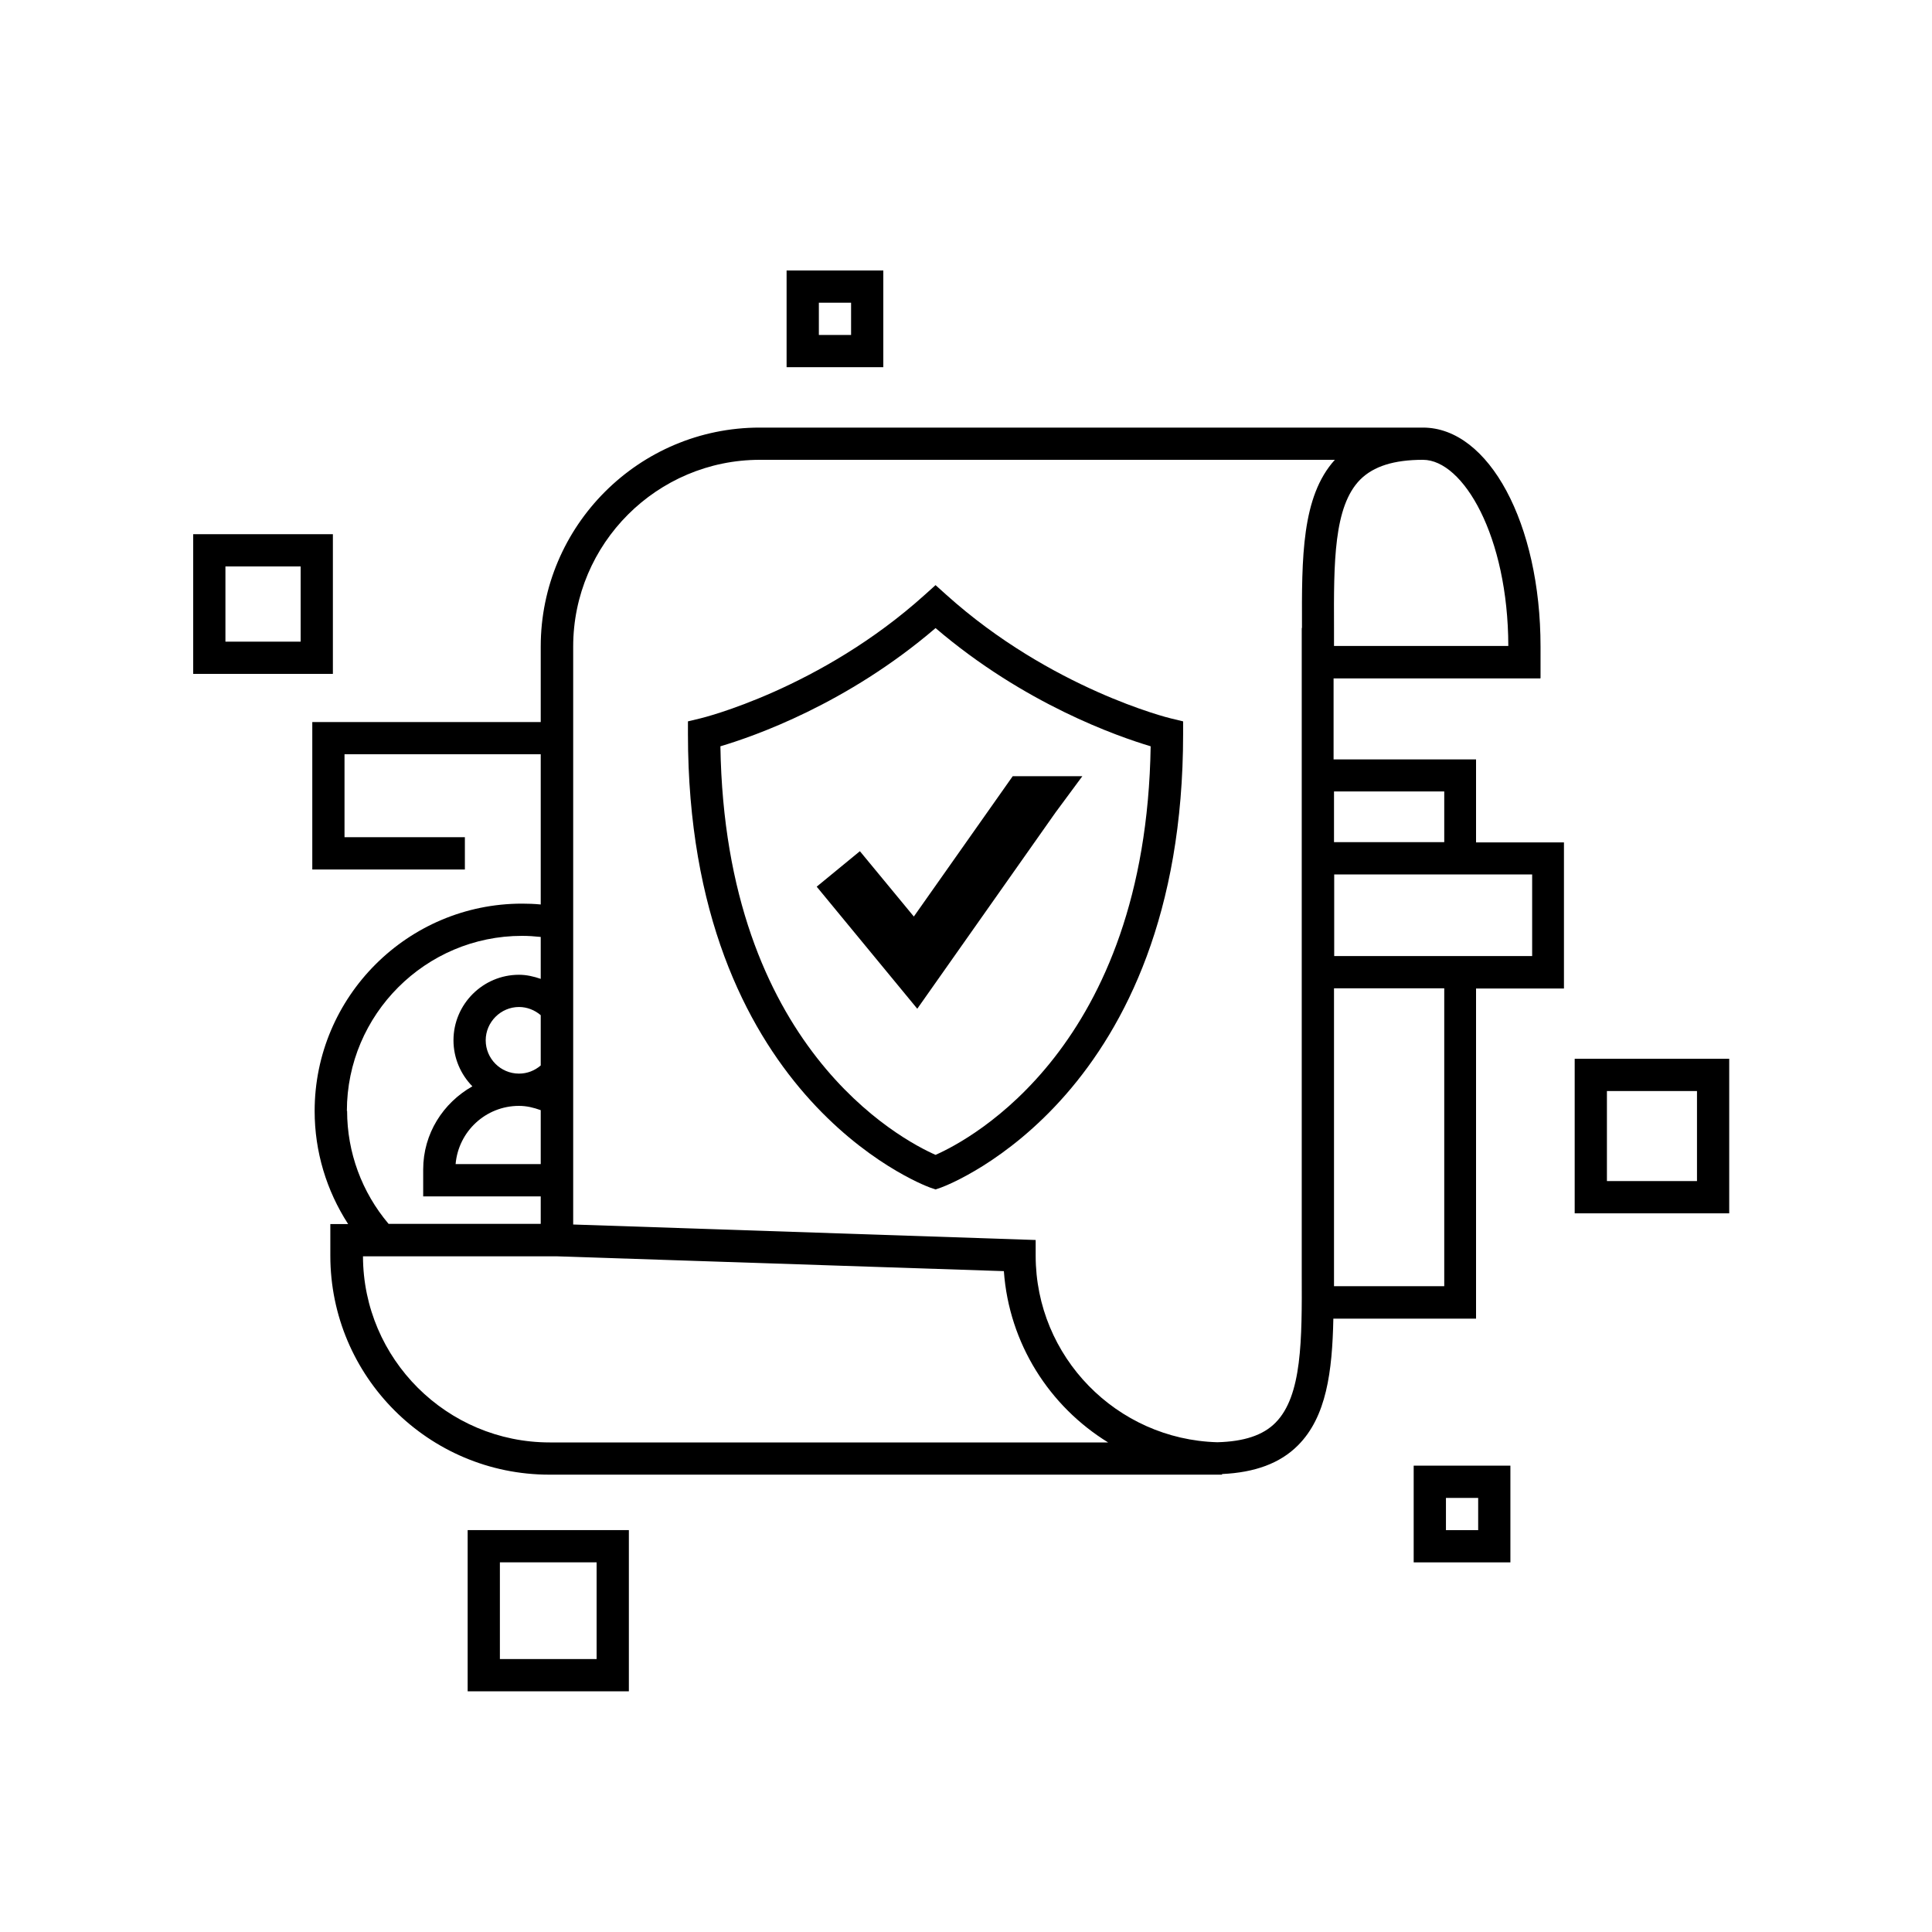 <svg width="50" height="50" viewBox="0 0 50 50" fill="none" xmlns="http://www.w3.org/2000/svg">
<path d="M30.297 18.591C30.263 18.585 27.199 17.829 24.49 15.393L24.212 15.143L23.934 15.393C21.225 17.835 18.16 18.585 18.127 18.591L17.804 18.669V18.997C17.804 28.319 23.811 30.639 24.067 30.733L24.212 30.783L24.356 30.733C24.612 30.639 30.619 28.319 30.619 18.997V18.669L30.297 18.591ZM24.212 29.888C23.316 29.493 18.766 27.096 18.644 19.314C19.506 19.058 21.915 18.224 24.212 16.255C26.509 18.218 28.923 19.058 29.779 19.314C29.657 27.096 25.107 29.493 24.212 29.888Z" fill="black"/>
<path d="M22.254 22.029L21.136 22.947L23.739 26.106L27.316 21.028L28.011 20.088H26.209L23.65 23.72L22.254 22.029Z" fill="black"/>
<path d="M39.869 17.551V16.734C39.869 13.552 38.534 11.066 36.826 11.066H19.662C16.536 11.066 13.994 13.608 13.994 16.734V18.686H8.082V22.502H12.031V21.667H8.916V19.52H13.994V23.408C13.833 23.392 13.671 23.386 13.51 23.386C10.551 23.386 8.143 25.794 8.143 28.753C8.143 29.805 8.449 30.811 9.01 31.679H8.549V32.497C8.549 35.623 11.091 38.164 14.216 38.164H31.626V38.148C32.477 38.109 33.128 37.87 33.589 37.408C34.329 36.668 34.479 35.5 34.507 34.126H38.2V25.583H40.475V21.801H38.2V19.654H34.513V17.557H39.858L39.869 17.551ZM8.977 28.753C8.977 26.256 11.013 24.22 13.51 24.22C13.671 24.22 13.833 24.231 13.994 24.248V25.333C13.816 25.271 13.627 25.227 13.432 25.227C12.498 25.227 11.736 25.989 11.736 26.923C11.736 27.385 11.925 27.808 12.225 28.114C11.469 28.542 10.952 29.337 10.952 30.266V30.962H13.994V31.673H10.056C9.366 30.856 8.983 29.827 8.983 28.748L8.977 28.753ZM13.432 27.785C12.954 27.785 12.57 27.396 12.57 26.923C12.57 26.451 12.96 26.061 13.432 26.061C13.638 26.061 13.838 26.139 13.994 26.273V27.574C13.838 27.708 13.644 27.785 13.432 27.785ZM13.994 28.731V30.127H11.791C11.864 29.282 12.57 28.62 13.432 28.62C13.627 28.62 13.81 28.664 13.994 28.731ZM14.228 37.33C11.569 37.33 9.4 35.172 9.394 32.513H14.4L25.98 32.897C26.114 34.772 27.16 36.396 28.678 37.33H14.228ZM33.689 16.255V32.08V32.98C33.695 34.666 33.7 36.123 33.011 36.818C32.688 37.147 32.188 37.308 31.503 37.325C28.9 37.252 26.803 35.116 26.803 32.497V32.091L14.834 31.69V16.734C14.834 14.069 17.003 11.9 19.667 11.9H34.546C33.684 12.851 33.689 14.431 33.695 16.25L33.689 16.255ZM37.377 33.286H34.524C34.524 33.181 34.524 33.081 34.524 32.975V25.577H37.377V33.286ZM39.652 22.63V24.743H34.529V22.63H39.652ZM37.377 20.483V21.795H34.524V20.483H37.377ZM34.524 16.25C34.518 14.565 34.513 13.107 35.202 12.412C35.547 12.067 36.075 11.9 36.826 11.9C37.867 11.9 39.029 13.875 39.035 16.717H34.524V16.25Z" fill="black"/>
<path d="M44.752 27.401H40.753V31.401H44.752V27.401ZM43.918 30.566H41.587V28.236H43.918V30.566Z" fill="black"/>
<path d="M5 17.44H8.615V13.825H5V17.44ZM5.834 14.659H7.781V16.606H5.834V14.659Z" fill="black"/>
<path d="M39.089 37.931H36.586V40.434H39.089V37.931ZM38.255 39.6H37.421V38.766H38.255V39.6Z" fill="black"/>
<path d="M22.86 9.503V7H20.357V9.503H22.86ZM21.192 7.834H22.026V8.669H21.192V7.834Z" fill="black"/>
<path d="M12.103 43.771H16.275V39.599H12.103V43.771ZM12.937 40.433H15.44V42.936H12.937V40.433Z" fill="black"/>
</svg>
